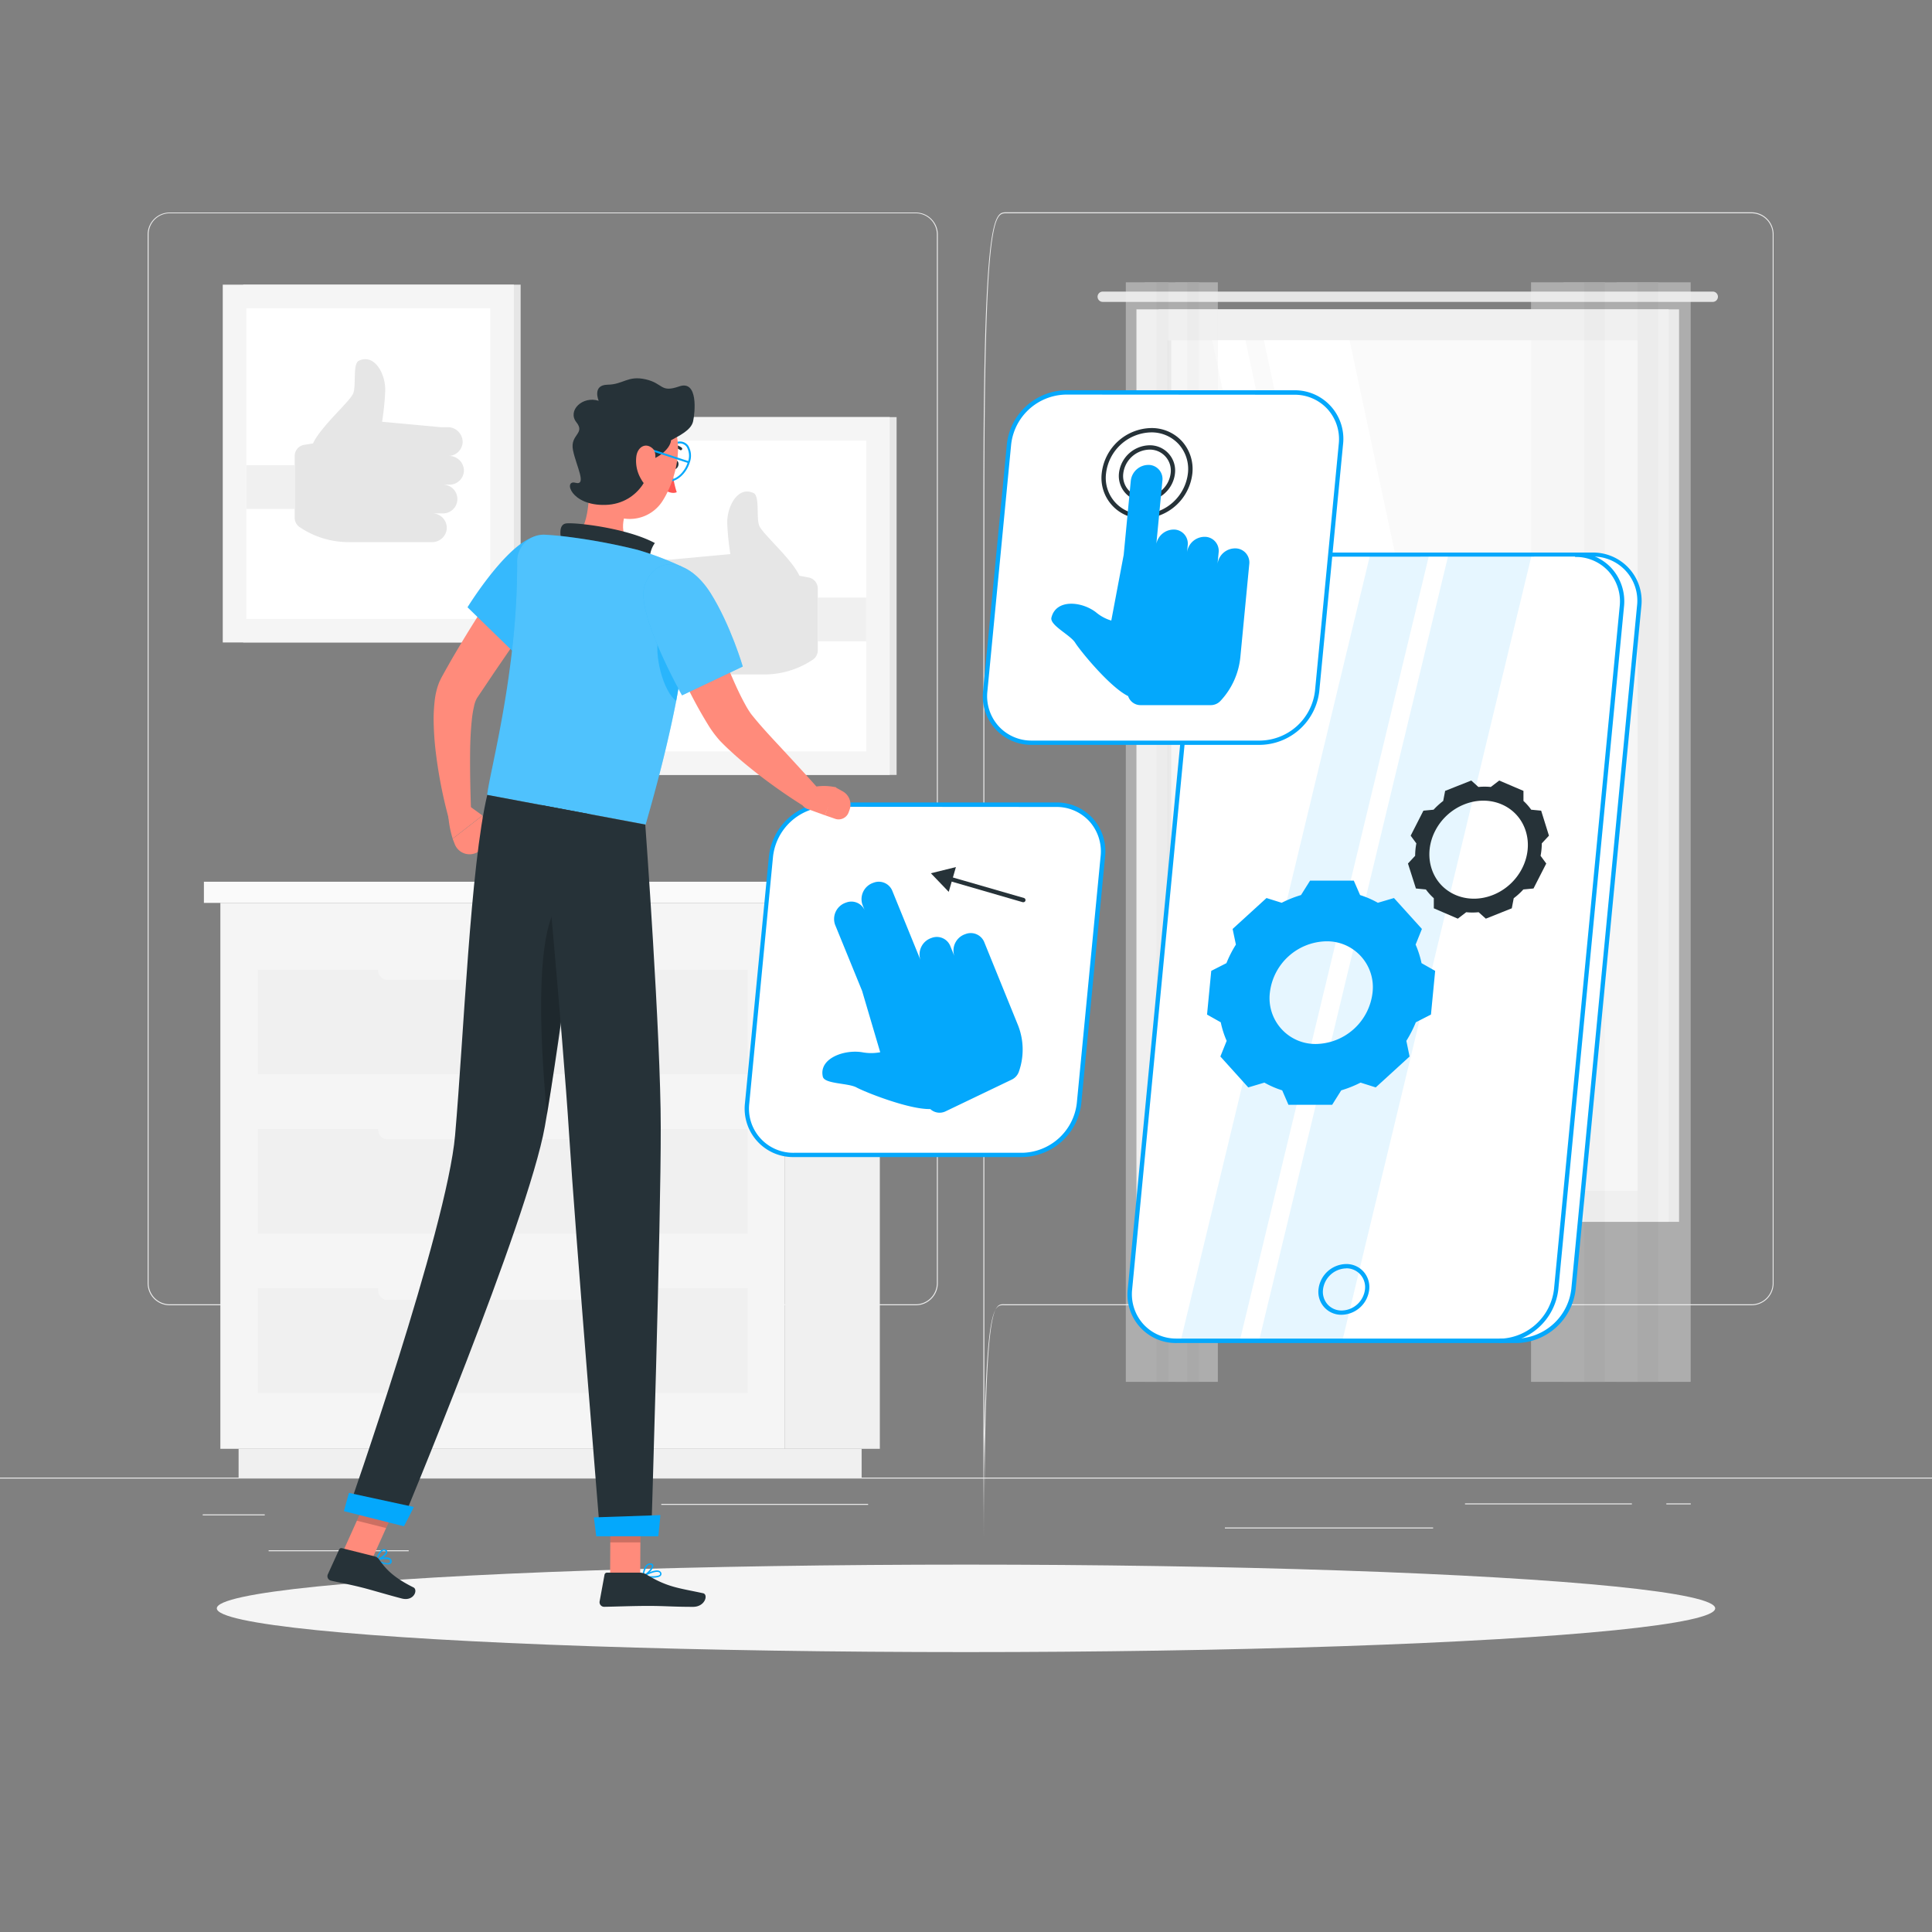 <svg xmlns="http://www.w3.org/2000/svg" viewBox="0 0 500 500"><rect x="0" y="0" width="500" height="500" fill="#808080" stroke="none"/><g id="freepik--background-complete--inject-40"><rect y="382.4" width="500" height="0.25" style="fill:#ebebeb"></rect><rect x="52.46" y="391.92" width="16.06" height="0.25" style="fill:#ebebeb"></rect><rect x="171.14" y="389.21" width="53.53" height="0.25" style="fill:#ebebeb"></rect><rect x="69.52" y="401.21" width="36.25" height="0.25" style="fill:#ebebeb"></rect><rect x="379.14" y="389.08" width="43.19" height="0.25" style="fill:#ebebeb"></rect><rect x="431.24" y="389.08" width="6.33" height="0.25" style="fill:#ebebeb"></rect><rect x="317" y="395.31" width="53.89" height="0.25" style="fill:#ebebeb"></rect><path d="M237,337.8H43.91a5.71,5.71,0,0,1-5.7-5.71V60.66A5.71,5.71,0,0,1,43.91,55H237a5.71,5.71,0,0,1,5.71,5.71V332.09A5.71,5.71,0,0,1,237,337.8ZM43.91,55.2a5.46,5.46,0,0,0-5.45,5.46V332.09a5.46,5.46,0,0,0,5.45,5.46H237a5.47,5.47,0,0,0,5.46-5.46V60.66A5.47,5.47,0,0,0,237,55.2Z" style="fill:#ebebeb"></path><path d="M453.31,337.8H260.21c-3.14,0-5.71-2.56-5.71,63.38V129.74c0-72.23,2.57-74.79,5.71-74.79h193.1A5.71,5.71,0,0,1,459,60.66V332.09A5.71,5.71,0,0,1,453.31,337.8ZM260.21,55.2c-3,0-5.46,2.45-5.46,74.54V401.18c0-66.08,2.45-63.63,5.46-63.63h193.1a5.47,5.47,0,0,0,5.46-5.46V60.66a5.47,5.47,0,0,0-5.46-5.46Z" style="fill:#ebebeb"></path><rect x="299.83" y="80.06" width="134.71" height="236.15" transform="translate(734.37 396.27) rotate(180)" style="fill:#e6e6e6"></rect><path d="M285.39,75.46H443.26a1.34,1.34,0,0,1,1.34,1.34h0a1.34,1.34,0,0,1-1.34,1.33H285.39a1.34,1.34,0,0,1-1.34-1.33h0A1.34,1.34,0,0,1,285.39,75.46Z" style="fill:#e6e6e6"></path><rect x="294.11" y="80.06" width="137.76" height="236.15" transform="translate(725.98 396.27) rotate(180)" style="fill:#f0f0f0"></rect><rect x="252.92" y="137.26" width="220.14" height="121.75" transform="translate(561.12 -164.86) rotate(90)" style="fill:#fafafa"></rect><polygon points="396.23 308.2 349.26 88.06 327.09 88.06 374.06 308.2 396.23 308.2" style="fill:#fff"></polygon><polygon points="369.29 308.2 322.32 88.06 313.68 88.06 360.65 308.2 369.29 308.2" style="fill:#fff"></polygon><rect x="192.55" y="197.63" width="220.14" height="1.02" transform="translate(500.76 -104.49) rotate(90)" style="fill:#e6e6e6"></rect><g style="opacity:0.4"><rect x="423.77" y="73.07" width="13.77" height="284.56" transform="translate(861.32 430.69) rotate(180)" style="fill:#f0f0f0"></rect><rect x="418.41" y="73.07" width="10.73" height="284.56" transform="translate(847.55 430.69) rotate(180)" style="fill:#e6e6e6"></rect><rect x="410" y="73.07" width="13.77" height="284.56" transform="translate(833.77 430.69) rotate(180)" style="fill:#f0f0f0"></rect><rect x="404.63" y="73.07" width="10.73" height="284.56" transform="translate(820 430.69) rotate(180)" style="fill:#e6e6e6"></rect><rect x="396.23" y="73.07" width="13.77" height="284.56" transform="translate(806.23 430.69) rotate(180)" style="fill:#f0f0f0"></rect></g><g style="opacity:0.4"><rect x="307.24" y="73.07" width="7.94" height="284.56" transform="translate(622.42 430.69) rotate(180)" style="fill:#f0f0f0"></rect><rect x="304.15" y="73.07" width="6.18" height="284.56" transform="translate(614.48 430.69) rotate(180)" style="fill:#e6e6e6"></rect><rect x="299.3" y="73.07" width="7.94" height="284.56" transform="translate(606.54 430.69) rotate(180)" style="fill:#f0f0f0"></rect><rect x="296.21" y="73.07" width="6.18" height="284.56" transform="translate(598.61 430.69) rotate(180)" style="fill:#e6e6e6"></rect><rect x="291.37" y="73.07" width="7.94" height="284.56" transform="translate(590.67 430.69) rotate(180)" style="fill:#f0f0f0"></rect></g><rect x="203.14" y="233.67" width="24.56" height="141.28" transform="translate(430.84 608.62) rotate(180)" style="fill:#f0f0f0"></rect><rect x="61.75" y="374.95" width="161.24" height="7.45" transform="translate(284.74 757.35) rotate(180)" style="fill:#f0f0f0"></rect><rect x="57.03" y="233.67" width="146.11" height="141.28" style="fill:#f5f5f5"></rect><rect x="206.18" y="228.19" width="25.79" height="5.48" transform="translate(438.14 461.86) rotate(180)" style="fill:#f0f0f0"></rect><rect x="52.77" y="228.19" width="153.41" height="5.48" style="fill:#fafafa"></rect><rect x="66.69" y="292.19" width="126.79" height="27.09" style="fill:#f0f0f0"></rect><rect x="66.69" y="333.38" width="126.79" height="27.09" style="fill:#f0f0f0"></rect><rect x="97.91" y="289.55" width="64.36" height="5.29" rx="2.18" transform="translate(260.17 584.39) rotate(180)" style="fill:#f5f5f5"></rect><rect x="66.69" y="250.93" width="126.79" height="27.09" style="fill:#f0f0f0"></rect><rect x="97.91" y="248.28" width="64.36" height="5.29" rx="2.18" transform="translate(260.17 501.86) rotate(180)" style="fill:#f5f5f5"></rect><rect x="97.91" y="331.12" width="64.36" height="5.29" rx="2.18" transform="translate(260.17 667.53) rotate(-180)" style="fill:#f5f5f5"></rect><rect x="62.94" y="73.66" width="71.81" height="92.6" transform="translate(197.68 239.93) rotate(180)" style="fill:#e6e6e6"></rect><rect x="57.64" y="73.66" width="75.33" height="92.6" transform="translate(190.62 239.93) rotate(180)" style="fill:#f5f5f5"></rect><rect x="63.74" y="79.76" width="63.14" height="80.41" style="fill:#fff"></rect><path d="M81,114.76c2.12-4.52,9.64-10.89,10.43-13s-.2-7.62,1.44-8.4c4.05-1.94,7,3.47,6.82,7.87a67.85,67.85,0,0,1-.81,7.92l15.24,1.41h1.72a3.83,3.83,0,0,1,3.89,3.86A3.72,3.72,0,0,1,116,118h.18a3.82,3.82,0,0,1,3.88,3.85,3.72,3.72,0,0,1-3.71,3.58h-1.7a3.72,3.72,0,0,1,3.69,4.19h0a3.72,3.72,0,0,1-3.69,3.25h-2.75a3.72,3.72,0,0,1,3.61,4.63,3.81,3.81,0,0,1-3.72,2.8H90.13A22.57,22.57,0,0,1,78,136.71l-.37-.24A2.9,2.9,0,0,1,76.27,134v-16a2.91,2.91,0,0,1,2.37-2.86Z" style="fill:#e6e6e6"></path><rect x="63.74" y="120.38" width="12.53" height="11.31" transform="translate(140.01 252.08) rotate(180)" style="fill:#f0f0f0"></rect><rect x="160.22" y="107.94" width="71.81" height="92.6" transform="translate(392.26 308.49) rotate(180)" style="fill:#e6e6e6"></rect><rect x="154.93" y="107.94" width="75.33" height="92.6" style="fill:#f5f5f5"></rect><rect x="161.03" y="114.04" width="63.14" height="80.41" style="fill:#fff"></rect><path d="M206.9,149c-2.12-4.51-9.64-10.88-10.43-13s.2-7.61-1.44-8.39c-4.05-1.95-6.95,3.47-6.82,7.86a67.81,67.81,0,0,0,.81,7.93l-15.24,1.41h-1.73a3.82,3.82,0,0,0-3.88,3.86,3.72,3.72,0,0,0,3.72,3.57h-.18a3.82,3.82,0,0,0-3.88,3.86,3.72,3.72,0,0,0,3.71,3.58h1.7a3.72,3.72,0,0,0-3.69,4.19h0a3.71,3.71,0,0,0,3.69,3.24H176a3.73,3.73,0,0,0-3.61,4.64,3.81,3.81,0,0,0,3.72,2.8h21.67A22.58,22.58,0,0,0,209.93,171l.37-.24a2.92,2.92,0,0,0,1.34-2.45v-16a2.91,2.91,0,0,0-2.37-2.86Z" style="fill:#e6e6e6"></path><rect x="211.64" y="154.66" width="12.53" height="11.31" style="fill:#f0f0f0"></rect></g><g id="freepik--Shadow--inject-40"><ellipse id="freepik--path--inject-40" cx="250" cy="416.24" rx="193.89" ry="11.32" style="fill:#f5f5f5"></ellipse></g><g id="freepik--interaction-design--inject-40"><path d="M264.57,298.9H205.45a12,12,0,0,1-12.1-13.39l6.15-63.88a15.13,15.13,0,0,1,14.68-13.39h59.11a12,12,0,0,1,12.1,13.39l-6.15,63.88A15.12,15.12,0,0,1,264.57,298.9Z" style="fill:#fff"></path><path d="M264.57,299.45H205.45a12.53,12.53,0,0,1-12.65-14L199,221.57a15.66,15.66,0,0,1,15.23-13.89h59.11a12.61,12.61,0,0,1,9.47,4.1,12.74,12.74,0,0,1,3.19,9.9l-6.16,63.89A15.64,15.64,0,0,1,264.57,299.45ZM214.18,208.8a14.51,14.51,0,0,0-14.12,12.88l-6.15,63.89a11.43,11.43,0,0,0,11.54,12.77h59.12a14.5,14.5,0,0,0,14.11-12.88l6.16-63.89a11.66,11.66,0,0,0-2.9-9,11.51,11.51,0,0,0-8.65-3.73Z" style="fill:#04A8FC"></path><path d="M263.42,265.23l-6.55-16.12-2.18-5.37a3.77,3.77,0,0,0-4.83-2,4.47,4.47,0,0,0-2.86,5.71l-1.1-2.71a3.76,3.76,0,0,0-4.82-2h0a4.48,4.48,0,0,0-2.86,5.71l-7.33-18a3.77,3.77,0,0,0-4.83-2,4.46,4.46,0,0,0-2.85,5.71l.58,1.43a3.77,3.77,0,0,0-4.83-2,4.46,4.46,0,0,0-2.85,5.71l7,17.14,4.69,15.88a12.58,12.58,0,0,1-4.67,0c-4.71-.77-11.28,1.63-10.18,6.33.44,1.91,6.57,1.61,8.71,2.78s13.58,5.74,19.09,5.59a3.55,3.55,0,0,0,3.95.6l17.16-8.23a3.56,3.56,0,0,0,1.85-2.12A17.13,17.13,0,0,0,263.42,265.23Z" style="fill:#04A8FC"></path><path d="M264.84,233.49a.39.39,0,0,1-.15,0l-19.32-5.6a.56.56,0,0,1,.31-1.07L265,232.4a.57.57,0,0,1,.38.69A.55.55,0,0,1,264.84,233.49Z" style="fill:#263238"></path><polygon points="247.39 224.4 240.91 226 245.53 230.81 247.39 224.4" style="fill:#263238"></polygon><path d="M392.53,347h-88a12,12,0,0,1-12.09-13.39l17-176.73a15.11,15.11,0,0,1,14.67-13.38h88a12,12,0,0,1,12.09,13.38l-17,176.73A15.12,15.12,0,0,1,392.53,347Z" style="fill:#fff"></path><path d="M392.52,347.58h-88a12.54,12.54,0,0,1-12.65-14l17-176.73A15.66,15.66,0,0,1,324.12,143h88a12.54,12.54,0,0,1,12.65,14l-17,176.73A15.66,15.66,0,0,1,392.52,347.58Zm-68.4-203.5A14.51,14.51,0,0,0,310,157L293,333.69a11.59,11.59,0,0,0,2.9,9,11.47,11.47,0,0,0,8.64,3.73h88a14.51,14.51,0,0,0,14.12-12.88l17-176.73a11.41,11.41,0,0,0-11.54-12.77Z" style="fill:#04A8FC"></path><polygon points="320.85 347.02 305.56 347.02 354.6 143.52 369.88 143.52 320.85 347.02" style="fill:#04A8FC;opacity:0.1"></polygon><polygon points="347.39 347.02 325.83 347.02 374.86 143.52 396.42 143.52 347.39 347.02" style="fill:#04A8FC;opacity:0.1"></polygon><path d="M347.23,340.26a5.91,5.91,0,0,1-6-6.62,7.33,7.33,0,0,1,7.14-6.51,5.94,5.94,0,0,1,4.48,1.93,6,6,0,0,1,1.5,4.69A7.33,7.33,0,0,1,347.23,340.26Zm1.16-12a6.19,6.19,0,0,0-6,5.51,4.93,4.93,0,0,0,1.21,3.83,4.87,4.87,0,0,0,3.66,1.56,6.2,6.2,0,0,0,6-5.5,4.9,4.9,0,0,0-1.22-3.83A4.84,4.84,0,0,0,348.39,328.24Z" style="fill:#04A8FC"></path><path d="M388.06,347.58v-1.12a14.51,14.51,0,0,0,14.12-12.88l17-176.73a11.67,11.67,0,0,0-2.9-9,11.53,11.53,0,0,0-8.65-3.72V143a12.6,12.6,0,0,1,9.47,4.09,12.77,12.77,0,0,1,3.19,9.91l-17,176.73A15.66,15.66,0,0,1,388.06,347.58Z" style="fill:#04A8FC"></path><path d="M326.2,192.22H267.08A12,12,0,0,1,255,178.83L261.14,115a15.12,15.12,0,0,1,14.67-13.39h59.12A12,12,0,0,1,347,115l-6.15,63.88A15.12,15.12,0,0,1,326.2,192.22Z" style="fill:#fff"></path><path d="M326.2,192.77H267.08a12.54,12.54,0,0,1-12.65-14l6.15-63.89A15.66,15.66,0,0,1,275.81,101h59.12a12.56,12.56,0,0,1,12.65,14l-6.15,63.88A15.66,15.66,0,0,1,326.2,192.77Zm-50.39-90.65A14.52,14.52,0,0,0,261.69,115l-6.15,63.88a11.6,11.6,0,0,0,2.9,9.05,11.47,11.47,0,0,0,8.64,3.73H326.2a14.52,14.52,0,0,0,14.12-12.88l6.15-63.89a11.59,11.59,0,0,0-2.9-9,11.47,11.47,0,0,0-8.64-3.73Z" style="fill:#04A8FC"></path><path d="M296.19,129.74a6.53,6.53,0,0,1-4.94-2.13,6.61,6.61,0,0,1-1.66-5.17,8.11,8.11,0,0,1,7.89-7.2,6.53,6.53,0,0,1,6.6,7.31A8.11,8.11,0,0,1,296.19,129.74Zm1.29-13.38a7,7,0,0,0-6.78,6.19,5.42,5.42,0,0,0,5.49,6.08,7,7,0,0,0,6.78-6.19,5.42,5.42,0,0,0-5.49-6.08Z" style="fill:#263238"></path><path d="M295.76,134.21a10.52,10.52,0,0,1-10.63-11.77,13.14,13.14,0,0,1,12.78-11.66,10.61,10.61,0,0,1,8,3.43,10.73,10.73,0,0,1,2.67,8.34h0A13.15,13.15,0,0,1,295.76,134.21Zm2.15-22.31a12,12,0,0,0-11.67,10.65,9.4,9.4,0,0,0,9.52,10.54,12,12,0,0,0,11.68-10.65,9.61,9.61,0,0,0-2.39-7.48A9.5,9.5,0,0,0,297.91,111.9ZM308,122.49h0Z" style="fill:#263238"></path><path d="M320.09,141.94a4.6,4.6,0,0,0-5,4.07l.29-3a3.64,3.64,0,0,0-3.18-4.06h0a4.59,4.59,0,0,0-5,4.06l.18-1.87a3.65,3.65,0,0,0-3.18-4.07,4.6,4.6,0,0,0-5,4.07l0,.27,1.63-17a3.65,3.65,0,0,0-3.18-4.07,4.6,4.6,0,0,0-5,4.07l-1.84,19.19-3.21,17a11,11,0,0,1-3.95-2.13c-3.66-2.84-10.33-3.54-11.54,1.36-.48,2,4.87,4.46,6.15,6.51s8.95,11.48,13.7,13.81h0a3.37,3.37,0,0,0,3.21,2.34h18.18a3.44,3.44,0,0,0,2.5-1.09A19.36,19.36,0,0,0,321,170.07l1.33-13.88h0l.53-5.52.21-2.17h0l.24-2.49A3.65,3.65,0,0,0,320.09,141.94ZM306.87,146h0l.25-2.61Z" style="fill:#04A8FC"></path><path d="M367.89,249.26a24.66,24.66,0,0,0-1.53-4.8l1.63-4.05-7.23-8-4.17,1.23a24.18,24.18,0,0,0-4.6-2l-1.63-3.74H339.05l-2.35,3.74a29.36,29.36,0,0,0-5,2l-3.93-1.23-8.77,8,.85,4.05a29.31,29.31,0,0,0-2.45,4.8l-3.93,2-1.09,11.31,3.55,2a24,24,0,0,0,1.53,4.8l-1.63,4.05,7.22,8,4.17-1.24a24,24,0,0,0,4.61,2l1.62,3.74h11.31l2.35-3.74a29.83,29.83,0,0,0,5-2l3.93,1.24,8.76-8-.84-4.05a31,31,0,0,0,2.45-4.8l3.92-2,1.09-11.31Zm-27.25,20.92a11.86,11.86,0,0,1-12-13.28,15,15,0,0,1,14.57-13.29,11.86,11.86,0,0,1,12,13.29A15,15,0,0,1,340.64,270.18Z" style="fill:#04A8FC"></path><path d="M398.85,209.8l-2.58-.25a14.26,14.26,0,0,0-2-2.27h0v-2.6L388,202l-2.18,1.67h0a15.65,15.65,0,0,0-3.21,0h0L380.76,202,374,204.68l-.5,2.6a19.91,19.91,0,0,0-2.49,2.27h0l-2.63.25-3.3,6.47,1.47,2h0a17.29,17.29,0,0,0-.31,3.21l-1.86,2,2.06,6.46,2.58.25h0a14.36,14.36,0,0,0,2.05,2.27h0v2.61l6.21,2.68,2.18-1.67a15.65,15.65,0,0,0,3.21,0l1.86,1.67,6.72-2.68.5-2.61h0a17.35,17.35,0,0,0,2.49-2.27l2.63-.25,3.3-6.46-1.47-2h0a16.47,16.47,0,0,0,.31-3.21h0l1.86-2Zm-12.46,21.81c-6.73,2.68-13.85-.39-15.91-6.86s1.73-13.89,8.46-16.57,13.85.39,15.91,6.86S393.12,228.93,386.39,231.61Z" style="fill:#263238"></path></g><g id="freepik--Character--inject-40"><path d="M120.78,208.1l4.07,2.94-7.7,6A26,26,0,0,1,116,210.7a2.43,2.43,0,0,1,2.32-2.51Z" style="fill:#ff8b7b"></path><path d="M126.21,218.69l-2.31,1.64a4.11,4.11,0,0,1-6.21-1.86l-.54-1.39,7.7-6Z" style="fill:#ff8b7b"></path><path d="M181.23,155.22c1.83,4.58,3.7,9.28,5.6,13.86.94,2.3,1.93,4.57,2.91,6.81s2,4.41,3.1,6.39a22.27,22.27,0,0,0,1.53,2.48c.68.86,1.43,1.76,2.21,2.67,1.58,1.82,3.27,3.65,5,5.5,3.4,3.67,6.86,7.4,10.22,11.2L208,208.61a141.88,141.88,0,0,1-12.69-8.93c-2-1.6-4.06-3.27-6-5.08-1-.89-2-1.86-3-2.9a28.82,28.82,0,0,1-2.84-3.77A116.87,116.87,0,0,1,176,173.77c-2.13-4.76-4.07-9.49-5.86-14.4Z" style="fill:#ff8b7b"></path><path d="M219.63,210.23l.25-.68a3.93,3.93,0,0,0-1.8-4.76l-2-1.1-2.58,7.3,2.62.91A2.75,2.75,0,0,0,219.63,210.23Z" style="fill:#ff8b7b"></path><path d="M142.15,153.07c-3.08,4.63-6.24,9.28-9.4,13.88l-4.73,6.9-4.56,6.79a7.14,7.14,0,0,0-.8,2.25,28.12,28.12,0,0,0-.57,3.59c-.26,2.55-.39,5.24-.42,8-.06,5.43.08,11.05.28,16.57l-5.77.94a119.14,119.14,0,0,1-3.36-17,76.23,76.23,0,0,1-.6-8.94,42.86,42.86,0,0,1,.29-4.81,18.8,18.8,0,0,1,.5-2.67,13.66,13.66,0,0,1,.46-1.48,7.88,7.88,0,0,1,.31-.78l.41-.85.33-.6.26-.47.52-.94,1.06-1.88c.7-1.25,1.44-2.47,2.16-3.7,1.45-2.45,2.94-4.88,4.45-7.28,3-4.82,6.16-9.52,9.46-14.18Z" style="fill:#ff8b7b"></path><path d="M174.12,120.05c-.2.6,0,1.2.34,1.34s.86-.23,1.06-.82,0-1.2-.35-1.35S174.32,119.45,174.12,120.05Z" style="fill:#263238"></path><path d="M174,121.23a23.59,23.59,0,0,0,1.14,6.15c-1.36.6-3-.51-3-.51Z" style="fill:#ff5652"></path><path d="M173.21,124.62h-.16a2.62,2.62,0,0,1-2.05-1.15,5,5,0,0,1-.35-4.3c.86-2.82,3.34-5,5.45-4.91a2.61,2.61,0,0,1,2.05,1.14,5.05,5.05,0,0,1,.35,4.31C177.66,122.46,175.31,124.62,173.21,124.62Zm2.72-9.86c-1.89,0-4,2-4.8,4.55a4.56,4.56,0,0,0,.28,3.88,2.13,2.13,0,0,0,1.67.93c1.92.12,4.14-1.94,4.94-4.56a4.57,4.57,0,0,0-.28-3.87,2.13,2.13,0,0,0-1.67-.93Z" style="fill:#04A8FC"></path><path d="M176.14,116.51a.4.4,0,0,1-.2-.09,2.88,2.88,0,0,0-2.6-.45.38.38,0,0,1-.46-.26.35.35,0,0,1,.25-.45,3.63,3.63,0,0,1,3.3.61.37.37,0,0,1-.29.64Z" style="fill:#263238"></path><path d="M153.08,121.8c-1,6.34-.07,14.39-4.55,17.42,0,0,.69,6,11.1,8,11.44,2.14,6.31-4.7,6.31-4.7-6-2.67-5.17-7.31-3.43-11.49Z" style="fill:#ff8b7b"></path><path d="M145.48,140.67c-.55-2-.95-4.9,1-5.2,2.16-.33,15.6,1.11,23,5.07a7,7,0,0,0-1.15,5.58Z" style="fill:#263238"></path><path d="M100.35,404.87a8.34,8.34,0,0,1-3.06-.88.19.19,0,0,1-.1-.17.19.19,0,0,1,.12-.16c.1,0,2.47-1,3.52-.43a.88.88,0,0,1,.49.56.76.76,0,0,1-.18.87A1.24,1.24,0,0,1,100.35,404.87Zm-2.49-1c1.08.48,2.63.86,3,.52,0,0,.16-.13.06-.47a.53.53,0,0,0-.3-.34A4.93,4.93,0,0,0,97.86,403.85Z" style="fill:#04A8FC"></path><path d="M97.38,404a.19.19,0,0,1-.13-.05.18.18,0,0,1,0-.18c0-.1.67-2.25,1.7-2.76a1,1,0,0,1,.82,0,.63.63,0,0,1,.47.63c0,.89-1.91,2.17-2.76,2.4Zm2-2.73a.62.62,0,0,0-.29.07c-.66.33-1.18,1.56-1.4,2.17.89-.39,2.12-1.4,2.15-1.93,0,0,0-.18-.23-.27A.62.62,0,0,0,99.36,401.28Z" style="fill:#04A8FC"></path><path d="M168.83,408.31a13.63,13.63,0,0,1-2.4-.22.21.21,0,0,1-.15-.15.2.2,0,0,1,.09-.19c.39-.23,3.85-2.21,4.69-.84a.7.7,0,0,1,0,.81C170.78,408.17,169.82,408.31,168.83,408.31Zm-1.81-.5c1.46.21,3.44.19,3.77-.3,0,0,.11-.15,0-.41C170.27,406.33,168.17,407.21,167,407.81Z" style="fill:#04A8FC"></path><path d="M166.47,408.09a.2.2,0,0,1-.11,0,.21.21,0,0,1-.08-.16c0-.09.13-2.19,1.09-3a1.34,1.34,0,0,1,1-.33c.52.06.67.32.71.53.15.9-1.63,2.55-2.56,3Zm1.77-3.16a.92.92,0,0,0-.63.25,4.2,4.2,0,0,0-.93,2.4c.94-.57,2.14-1.87,2-2.42,0,0,0-.18-.37-.22Z" style="fill:#04A8FC"></path><polygon points="157.9 407.91 165.69 407.91 165.77 389.87 157.98 389.87 157.9 407.91" style="fill:#ff8b7b"></polygon><polygon points="88.72 401.65 96.28 403.55 103.8 386.84 96.24 384.94 88.72 401.65" style="fill:#ff8b7b"></polygon><path d="M97,402.8l-8.49-2.13a.64.64,0,0,0-.75.36l-2.92,6.41a1.18,1.18,0,0,0,.82,1.63c3,.69,4.45.88,8.18,1.82,2.3.58,7,2,10.15,2.8s4.26-2.26,3-2.88c-5.55-2.75-7.37-5.07-8.88-7.23A2,2,0,0,0,97,402.8Z" style="fill:#263238"></path><path d="M165.6,407h-8.51a.65.65,0,0,0-.64.53l-1.27,6.92a1.19,1.19,0,0,0,1.17,1.39c3.07-.05,7.5-.23,11.36-.23,4.51,0,6.35.24,11.64.24,3.19,0,4-3.23,2.61-3.52-6.15-1.34-9.06-1.48-14.46-4.73A3.71,3.71,0,0,0,165.6,407Z" style="fill:#263238"></path><path d="M139.6,138.68C132.18,139,121,157.16,121,157.16L134,169.81a116.93,116.93,0,0,0,11.93-14.52C151.5,147.07,147.19,138.36,139.6,138.68Z" style="fill:#04A8FC"></path><path d="M139.6,138.68C132.18,139,121,157.16,121,157.16L134,169.81a116.93,116.93,0,0,0,11.93-14.52C151.5,147.07,147.19,138.36,139.6,138.68Z" style="fill:#fff;opacity:0.2"></path><path d="M142.72,151.88l-9.52,17,.61.6s3.56-3.62,7.59-8.64Z" style="opacity:0.2"></path><path d="M175,181.38c-1.66,8.54-4.17,19.07-7.91,32l-41-7.68c.6-5.89,7.91-32,7.74-60.37a6.89,6.89,0,0,1,7.29-6.94c2,.12,4.27.32,6.46.62A154.54,154.54,0,0,1,165,142.3a80.06,80.06,0,0,1,11.46,4.35s2.8,4.46.52,22.45C176.5,172.65,175.86,176.72,175,181.38Z" style="fill:#04A8FC"></path><path d="M175,181.38c-1.66,8.54-4.17,19.07-7.91,32l-41-7.68c.6-5.89,7.91-32,7.74-60.37a6.89,6.89,0,0,1,7.29-6.94c2,.12,4.27.32,6.46.62A154.54,154.54,0,0,1,165,142.3a80.06,80.06,0,0,1,11.46,4.35s2.8,4.46.52,22.45C176.5,172.65,175.86,176.72,175,181.38Z" style="fill:#fff;opacity:0.3"></path><path d="M175,181.38c-3.26-2.24-6-12.09-4.42-17.14L177,169.1C176.5,172.65,175.86,176.72,175,181.38Z" style="fill:#04A8FC;opacity:0.5"></path><path d="M166.82,151.56c-2.4,7,9.69,28.4,9.69,28.4l15.72-7.46s-3.1-10.66-8.33-19C178.05,144.24,169.52,143.65,166.82,151.56Z" style="fill:#04A8FC"></path><path d="M166.82,151.56c-2.4,7,9.69,28.4,9.69,28.4l15.72-7.46s-3.1-10.66-8.33-19C178.05,144.24,169.52,143.65,166.82,151.56Z" style="fill:#fff;opacity:0.3"></path><polygon points="165.77 389.87 165.73 399.17 157.93 399.17 157.97 389.87 165.77 389.87" style="opacity:0.2"></polygon><polygon points="96.23 384.94 103.79 386.84 99.92 395.46 92.36 393.56 96.23 384.94" style="opacity:0.2"></polygon><path d="M154.88,111.49c-2,7.5-3.48,11.78-1.06,16.91a10.06,10.06,0,0,0,17.8,1c3.72-6,6.3-17.28.17-22.83A10.16,10.16,0,0,0,154.88,111.49Z" style="fill:#ff8b7b"></path><path d="M167.67,119c1.84.13,5.78-2.56,6-5.06,1.94-1.11,5.18-2.55,5.7-4.88s1.35-10.78-3.59-9.06-4.05-.78-8.69-1.83-5.75,1.33-9.84,1.39-2.31,4.16-2.31,4.16c-4.22-1.33-8.16,2.56-5.77,5.56s-1.71,3.13-.88,7.23,3.71,9.27.6,8.43-1.22,6,7.83,5.73S169.33,121.34,167.67,119Z" style="fill:#263238"></path><polygon points="178.18 119.87 167.73 116.44 167.88 115.97 178.34 119.4 178.18 119.87" style="fill:#04A8FC"></polygon><path d="M164.7,118a9.21,9.21,0,0,0,1,5.61c1.23,2.26,1.7,2.36,2.49.21.71-2,2.42-6.26.65-7.8S165.08,115.66,164.7,118Z" style="fill:#ff8b7b"></path><path d="M152.5,210.69S145,269.27,141,291.57c-4.37,24.43-37.23,103-37.23,103L90,391.1s25.68-73.13,27.78-97.31c2.28-26.25,3.93-69.39,8.32-88.06Z" style="fill:#263238"></path><path d="M107.1,390c.06,0-2.56,5-2.56,5L89,391.08l1.3-4.72Z" style="fill:#04A8FC"></path><path d="M147.48,232a3.58,3.58,0,0,1,1.34,0c-2,18.26-5,42.64-7.26,56.59C139.65,268.28,137.87,233.89,147.48,232Z" style="opacity:0.2"></path><path d="M167,213.41S171,268,171,291.74c.07,24.71-2.46,105.63-2.46,105.63h-13.2s-6.53-79.48-8.05-103.75c-1.66-26.46-7.2-85.26-7.2-85.26Z" style="fill:#263238"></path><path d="M207.73,205.71l1-1.54a13.84,13.84,0,0,1,7.68-.39L213.51,211l-4.57-1.65A2.43,2.43,0,0,1,207.73,205.71Z" style="fill:#ff8b7b"></path><path d="M170.9,392.11c.06,0-.53,5.48-.53,5.48H154.31l-.62-4.89Z" style="fill:#04A8FC"></path></g></svg>
